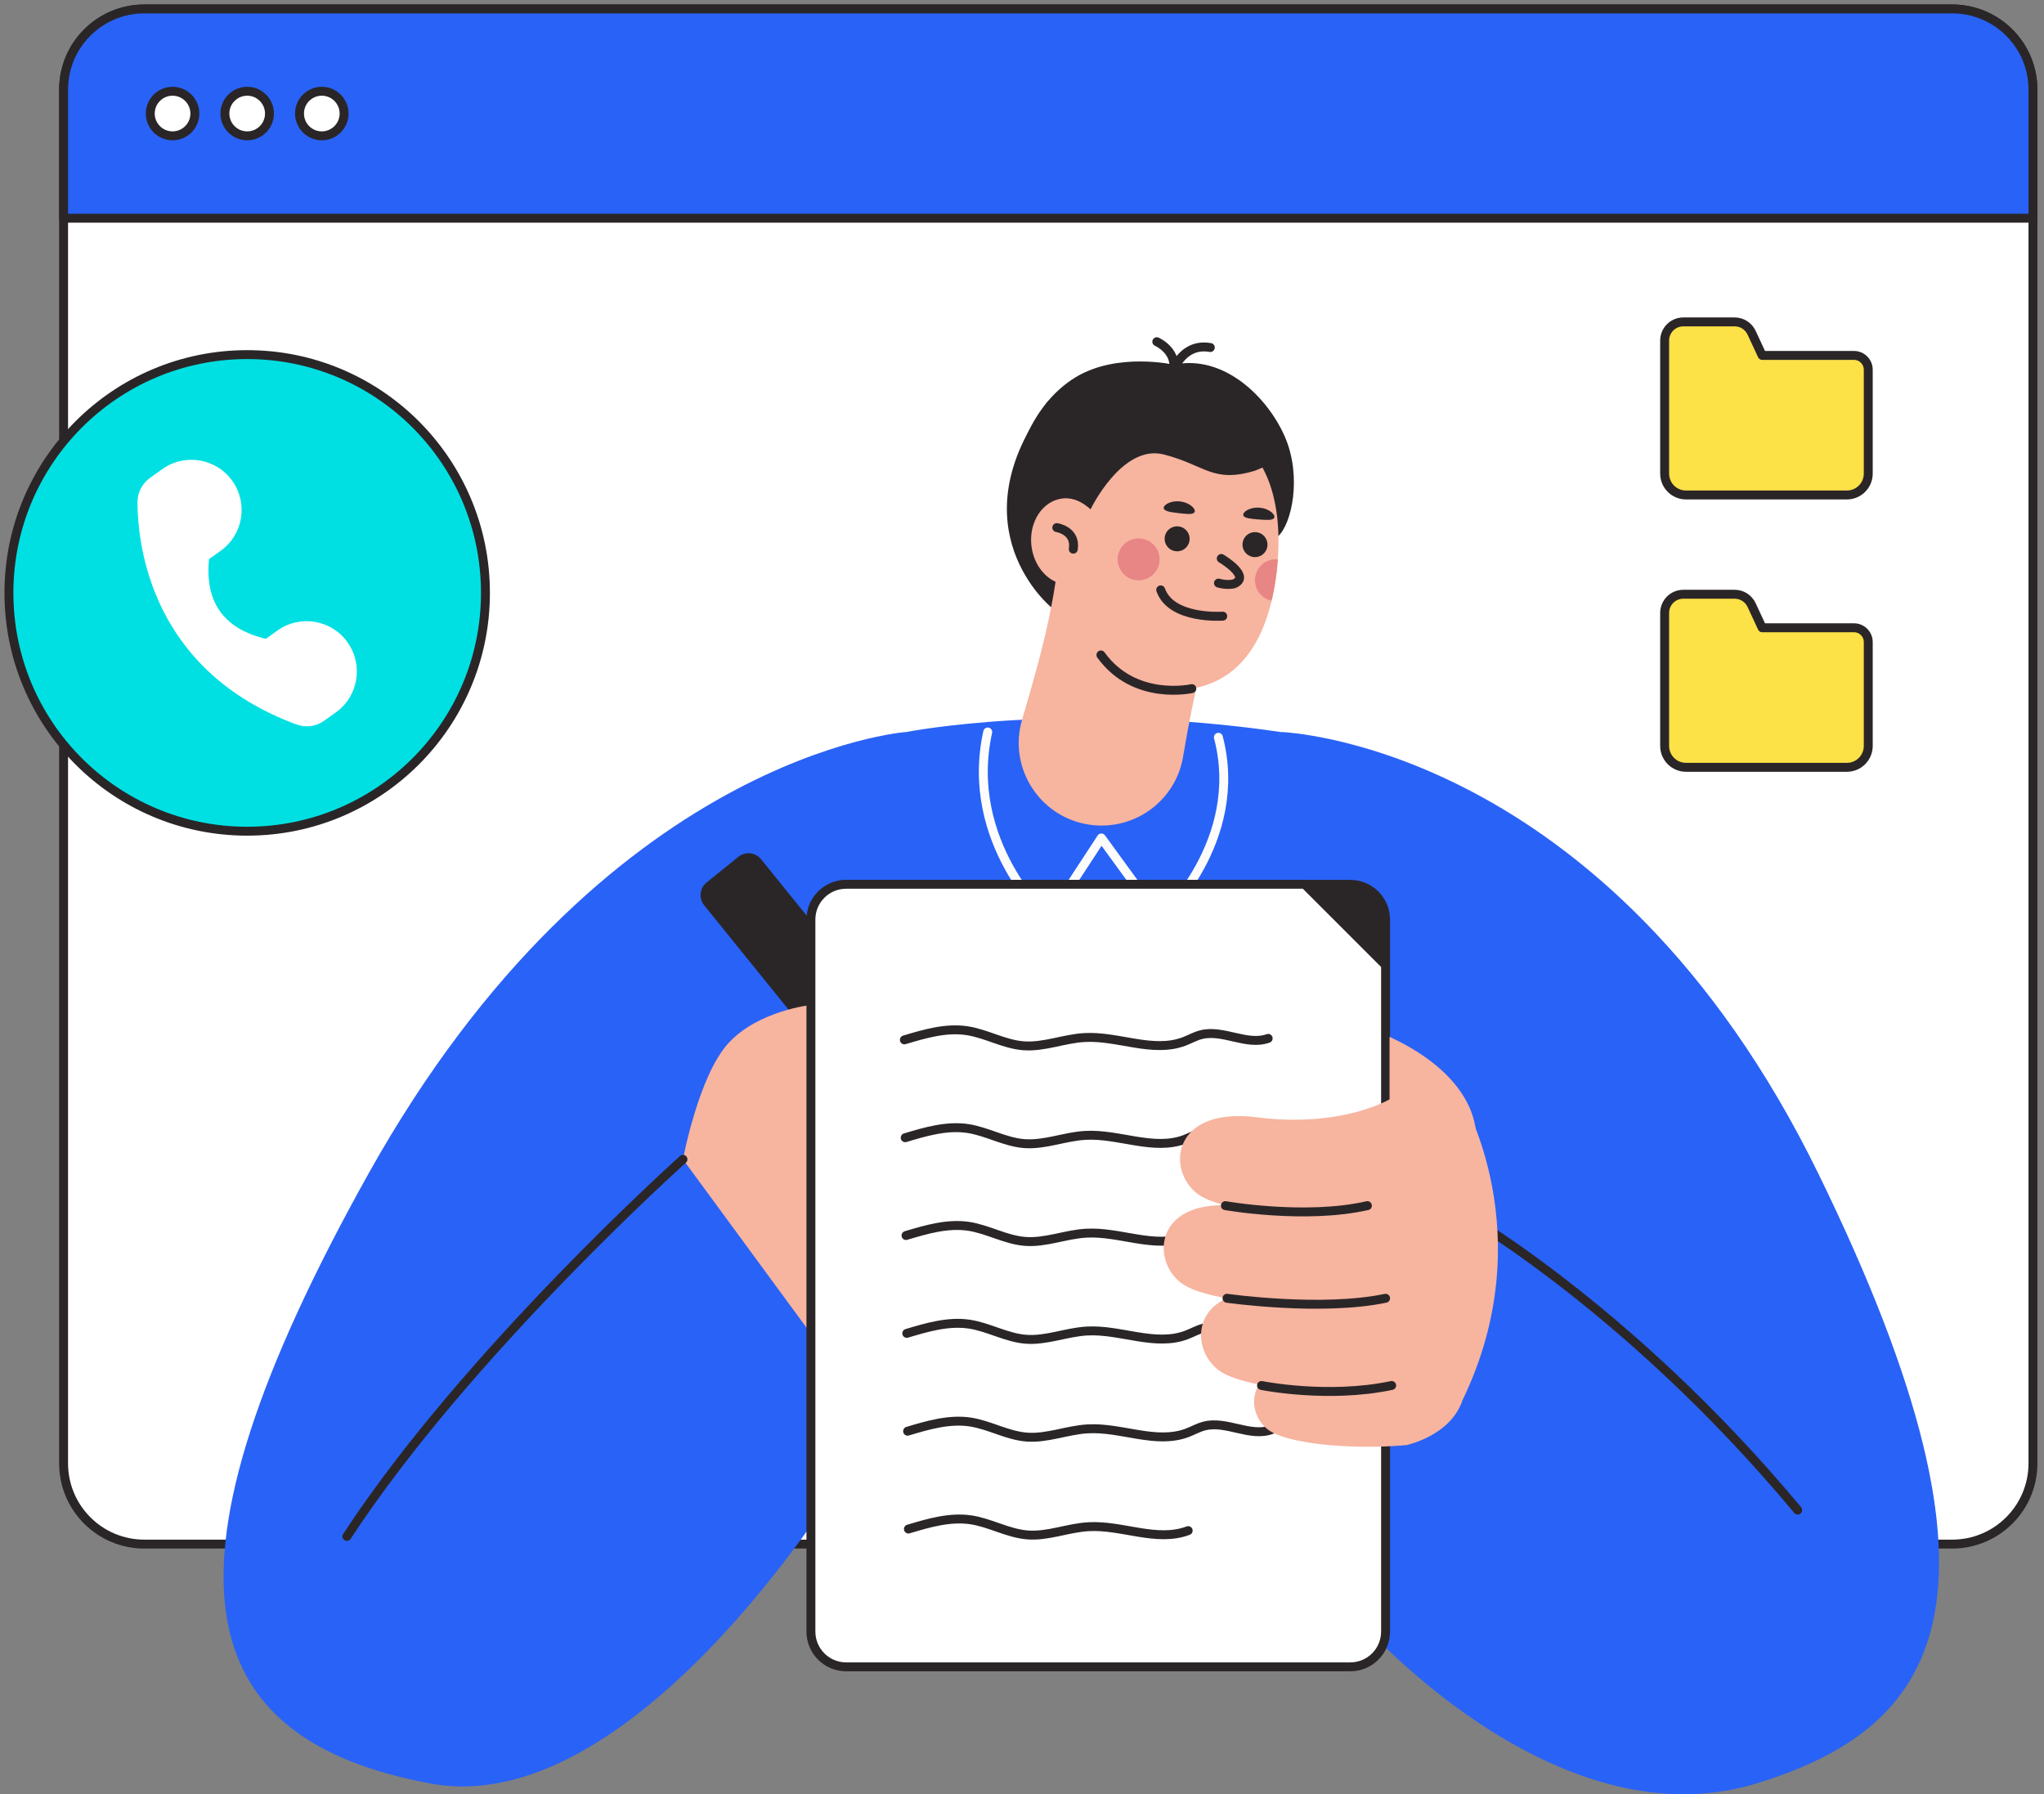 <svg width="229" height="201" viewBox="0 0 229 201" fill="none" xmlns="http://www.w3.org/2000/svg">
<rect x="0" y="0" width="229" height="201" fill="#808080" stroke="none"/>
<path d="M227.763 10.044V163.931C227.763 168.926 223.705 172.975 218.71 172.975H16.168C11.174 172.975 7.124 168.926 7.124 163.931V10.044C7.124 5.05 11.174 1 16.168 1H218.71C223.705 1 227.763 5.05 227.763 10.044Z" fill="white" stroke="#2A2628" stroke-linecap="round" stroke-linejoin="round"/>
<path d="M227.763 10.044V24.446H7.124V10.044C7.124 5.05 11.174 1 16.168 1H218.71C223.705 1 227.763 5.05 227.763 10.044Z" fill="#2962F6" stroke="#2A2628" stroke-linecap="round" stroke-linejoin="round"/>
<path d="M19.333 15.217C20.712 15.217 21.83 14.099 21.83 12.72C21.83 11.34 20.712 10.222 19.333 10.222C17.953 10.222 16.835 11.34 16.835 12.72C16.835 14.099 17.953 15.217 19.333 15.217Z" fill="white" stroke="#2A2628" stroke-linecap="round" stroke-linejoin="round"/>
<path d="M27.694 15.217C29.073 15.217 30.191 14.099 30.191 12.72C30.191 11.34 29.073 10.222 27.694 10.222C26.315 10.222 25.197 11.34 25.197 12.72C25.197 14.099 26.315 15.217 27.694 15.217Z" fill="white" stroke="#2A2628" stroke-linecap="round" stroke-linejoin="round"/>
<path d="M36.053 15.217C37.432 15.217 38.55 14.099 38.55 12.72C38.55 11.34 37.432 10.222 36.053 10.222C34.674 10.222 33.556 11.34 33.556 12.72C33.556 14.099 34.674 15.217 36.053 15.217Z" fill="white" stroke="#2A2628" stroke-linecap="round" stroke-linejoin="round"/>
<path d="M101.523 82.002C101.523 82.002 119.443 78.484 143.479 82.002L132.486 105.785H111.765L101.523 82.002Z" fill="#2962F6"/>
<path d="M101.524 82C101.524 82 67.558 84.438 41.277 131.49C16.338 176.146 21.29 194.834 48.271 199.803C70.797 203.954 93.737 166.579 93.737 166.579L116.584 106.745L101.524 82Z" fill="#2962F6"/>
<path d="M143.48 82C143.48 82 180.054 83.08 203.727 131.49C227.392 179.9 216.703 193.72 196.733 199.803C173.827 206.78 151.79 180.98 151.79 180.98L128.42 106.754L143.48 82.008V82Z" fill="#2962F6"/>
<path d="M79.155 98.867L82.717 95.987C83.491 95.361 84.637 95.476 85.268 96.257L109.75 126.532L103.373 131.689L78.891 101.413C78.266 100.639 78.381 99.493 79.161 98.862L79.155 98.867Z" fill="#2A2628"/>
<path d="M110.66 82C107.927 94.343 117.426 102.991 117.426 102.991L123.391 93.871L130.031 102.991C130.031 102.991 139.556 94.25 136.502 82.591" stroke="#FCFCFC" stroke-linecap="round" stroke-linejoin="round"/>
<path d="M90.85 149.393V112.583C90.85 112.583 84.987 113.199 81.629 116.835C78.271 120.463 76.516 129.878 76.516 129.878L90.85 149.401V149.393Z" fill="#F7B49F"/>
<path d="M76.517 129.873C76.517 129.873 52.329 151.53 38.864 172.116" stroke="#2A2628" stroke-linecap="round" stroke-linejoin="round"/>
<path d="M155.232 103.015C155.232 100.83 153.46 99.067 151.283 99.067H146.17L155.232 108.128V103.015Z" fill="#2A2628" stroke="#2A2628" stroke-linecap="round" stroke-linejoin="round"/>
<path d="M146.171 99.059H94.799C92.614 99.059 90.851 100.831 90.851 103.007V182.777C90.851 184.962 92.622 186.726 94.799 186.726H151.283C153.468 186.726 155.232 184.954 155.232 182.777V108.12L146.171 99.059Z" fill="white" stroke="#2A2628" stroke-linecap="round" stroke-linejoin="round"/>
<path d="M101.321 116.491C103.608 115.807 105.978 115.107 108.341 115.461C110.492 115.79 112.466 116.972 114.635 117.149C116.946 117.334 119.19 116.356 121.502 116.229C125.256 116.01 129.146 118.001 132.664 116.668C133.305 116.423 133.904 116.077 134.562 115.909C137.026 115.276 139.692 117.191 142.079 116.322" stroke="#2A2628" stroke-linecap="round" stroke-linejoin="round"/>
<path d="M101.414 127.451C103.7 126.767 106.071 126.067 108.433 126.421C110.584 126.75 112.559 127.932 114.727 128.109C117.039 128.294 119.283 127.316 121.594 127.189C125.349 126.97 129.238 128.961 132.756 127.628C133.397 127.383 133.996 127.037 134.655 126.868C137.118 126.236 139.784 128.151 142.172 127.282" stroke="#2A2628" stroke-linecap="round" stroke-linejoin="round"/>
<path d="M101.507 138.407C103.794 137.724 106.164 137.024 108.527 137.378C110.678 137.707 112.652 138.888 114.821 139.065C117.132 139.251 119.376 138.272 121.688 138.146C125.442 137.926 129.332 139.917 132.85 138.584C133.491 138.34 134.09 137.994 134.748 137.825C137.212 137.192 139.878 139.107 142.265 138.238" stroke="#2A2628" stroke-linecap="round" stroke-linejoin="round"/>
<path d="M101.591 149.368C103.878 148.684 106.248 147.984 108.611 148.338C110.762 148.667 112.736 149.849 114.905 150.026C117.216 150.211 119.46 149.233 121.772 149.106C125.526 148.887 129.416 150.878 132.934 149.545C133.575 149.3 134.174 148.954 134.832 148.785C137.296 148.153 139.962 150.068 142.349 149.199" stroke="#2A2628" stroke-linecap="round" stroke-linejoin="round"/>
<path d="M101.684 160.328C103.97 159.644 106.341 158.944 108.703 159.298C110.854 159.627 112.829 160.808 114.997 160.986C117.309 161.171 119.553 160.193 121.864 160.066C125.619 159.847 129.508 161.838 133.026 160.505C133.667 160.26 134.266 159.914 134.925 159.745C137.388 159.113 140.054 161.028 142.442 160.159" stroke="#2A2628" stroke-linecap="round" stroke-linejoin="round"/>
<path d="M101.775 171.288C104.062 170.605 106.433 169.904 108.795 170.259C110.946 170.588 112.92 171.769 115.089 171.946C117.4 172.132 119.644 171.153 121.956 171.026C125.711 170.807 129.6 172.798 133.118 171.465" stroke="#2A2628" stroke-linecap="round" stroke-linejoin="round"/>
<path d="M155.679 116.153V123.147C155.679 123.147 150.347 126.378 140.796 125.163C131.246 123.957 130.655 131.145 134.207 133.769C137.759 136.393 152.768 137 159.889 134.714C167.018 132.427 168.773 122.21 155.679 116.153Z" fill="#F7B49F"/>
<path d="M153.41 133.137C153.41 133.137 148.517 136.368 138.966 135.154C129.416 133.939 128.825 141.135 132.377 143.759C135.929 146.383 150.938 146.99 158.059 144.704C165.188 142.418 153.41 133.137 153.41 133.137Z" fill="#F7B49F"/>
<path d="M162.446 135.06C162.446 135.06 181.927 145.774 201.407 169.169" stroke="#2A2628" stroke-linecap="round" stroke-linejoin="round"/>
<path d="M157.595 142.896C157.595 142.896 152.701 146.127 143.151 144.912C133.6 143.706 133.01 150.894 136.562 153.518C140.114 156.142 155.123 156.749 162.243 154.463C169.372 152.176 157.595 142.896 157.595 142.896Z" fill="#F7B49F"/>
<path d="M163.845 156.87C162.521 160.843 157.594 161.881 157.594 161.881C151.646 162.438 144.255 161.771 142.104 160.185C139.26 158.084 139.733 152.314 147.393 153.284C155.046 154.254 158.969 151.664 158.969 151.664C158.969 151.664 162.36 154.339 163.845 156.87Z" fill="#F7B49F"/>
<path d="M163.779 123.046C163.779 123.046 172.832 138.292 163.847 156.869L147.918 141.574L148.703 130.412L163.779 123.055V123.046Z" fill="#F7B49F"/>
<path d="M137.287 135.06C137.287 135.06 146.238 136.646 153.198 135.06" stroke="#2A2628" stroke-linecap="round" stroke-linejoin="round"/>
<path d="M137.465 145.437C137.465 145.437 148.078 146.947 155.233 145.437" stroke="#2A2628" stroke-linecap="round" stroke-linejoin="round"/>
<path d="M141.336 155.207C141.336 155.207 148.76 156.717 155.915 155.207" stroke="#2A2628" stroke-linecap="round" stroke-linejoin="round"/>
<path d="M117.764 68.022C117.764 68.022 106.814 59.087 117.461 44.88L125.206 54.793L123.392 65.01L117.756 68.022H117.764Z" fill="#2A2628"/>
<path d="M114.094 57.212C112.769 52.622 115.317 45.392 120.531 42.245C125.213 39.427 131.49 40.853 131.49 40.853C137.118 39.663 142.019 44.489 143.951 48.927C145.883 53.373 144.728 58.73 143.158 60.106L140.543 65.961L120.143 66.011C120.143 66.011 119.864 65.404 119.443 64.459V65.126C119.443 65.126 115.95 63.649 114.094 57.203V57.212Z" fill="#2A2628"/>
<path d="M134.966 73.479C134.966 73.479 133.903 76.685 132.545 84.776C131.744 89.551 127.382 92.884 122.564 92.445C116.743 91.914 112.854 86.194 114.516 80.591C116.844 72.728 118.65 66.03 118.903 58.259L134.966 73.479Z" fill="#F7B49F"/>
<path d="M143.159 62.673C143.151 62.85 143.134 63.028 143.117 63.205C143.109 63.247 143.109 63.289 143.109 63.331C143.109 63.39 143.109 63.449 143.092 63.508C142.991 64.572 142.83 65.584 142.628 66.554C142.577 66.799 142.527 67.052 142.459 67.297C142.451 67.339 142.442 67.373 142.434 67.415C140.974 73.447 137.473 77.379 131.272 77.311C127.804 77.269 124.809 75.438 122.734 72.629L119.739 61.188C120.557 53.005 125.349 46.778 134.225 47.656C141.151 48.348 143.733 54.852 143.159 62.673Z" fill="#F7B49F"/>
<path d="M136.991 69.025C136.991 69.025 131.229 69.447 130.039 66.081" stroke="#2A2628" stroke-linecap="round" stroke-linejoin="round"/>
<path d="M133.525 77.14C133.525 77.14 127.113 78.608 123.342 73.369" stroke="#2A2628" stroke-linecap="round" stroke-linejoin="round"/>
<path d="M121.68 64.934C121.224 65.238 120.71 65.432 120.153 65.491C117.917 65.745 115.859 63.796 115.555 61.13C115.251 58.464 116.812 56.093 119.048 55.84C120.22 55.705 121.351 56.177 122.195 57.055C122.195 57.055 123.047 58.016 123.41 60.008L121.688 64.934H121.68Z" fill="#F7B49F"/>
<path d="M118.398 59.105C118.398 59.105 120.575 59.417 120.246 61.518" stroke="#2A2628" stroke-linecap="round" stroke-linejoin="round"/>
<path d="M139.295 57.736C139.43 58.081 140.181 58.115 141 58.191C141.809 58.242 142.56 58.335 142.754 58.014C142.948 57.71 142.257 56.968 141.109 56.875C139.962 56.782 139.16 57.407 139.304 57.736H139.295Z" fill="#2A2628"/>
<path d="M130.393 56.97C130.512 57.316 131.271 57.383 132.072 57.485C132.882 57.569 133.633 57.687 133.827 57.375C134.03 57.08 133.372 56.312 132.224 56.177C131.077 56.042 130.258 56.633 130.385 56.97H130.393Z" fill="#2A2628"/>
<path d="M136.824 62.562C136.824 62.562 140.266 64.586 138.241 65.405C138.241 65.405 137.549 65.607 136.512 65.32" stroke="#2A2628" stroke-linecap="round" stroke-linejoin="round"/>
<path d="M125.273 62.14C124.987 63.406 125.78 64.663 127.045 64.95C128.311 65.237 129.568 64.444 129.855 63.178C130.142 61.913 129.348 60.655 128.083 60.377C126.817 60.09 125.56 60.883 125.282 62.149L125.273 62.14Z" fill="#E88585"/>
<path d="M143.158 62.671C143.15 62.848 143.133 63.026 143.116 63.203C143.107 63.245 143.107 63.287 143.107 63.329C143.107 63.388 143.107 63.447 143.091 63.506C142.989 64.569 142.829 65.582 142.626 66.552C142.576 66.797 142.525 67.05 142.458 67.294C142.449 67.294 142.432 67.286 142.424 67.286C141.167 67.008 140.374 65.751 140.661 64.485C140.914 63.321 142.002 62.553 143.158 62.671Z" fill="#E88585"/>
<path d="M130.977 60.36C130.977 60.858 131.382 61.263 131.879 61.263C132.377 61.263 132.782 60.858 132.782 60.36C132.782 59.862 132.377 59.457 131.879 59.457C131.382 59.457 130.977 59.862 130.977 60.36Z" fill="#2A2628" stroke="#2A2628" stroke-linecap="round" stroke-linejoin="round"/>
<path d="M139.7 61.01C139.7 61.507 140.105 61.912 140.602 61.912C141.1 61.912 141.505 61.507 141.505 61.01C141.505 60.512 141.1 60.107 140.602 60.107C140.105 60.107 139.7 60.512 139.7 61.01Z" fill="#2A2628" stroke="#2A2628" stroke-linecap="round" stroke-linejoin="round"/>
<path d="M122.186 57.044C122.186 57.044 125.712 49.72 130.378 50.91C135.043 52.099 135.853 54.158 140.595 52.732L143.235 51.627L134.959 46.481L129.492 43.713L123.637 46.329L120.27 51.475L119.73 55.82C119.73 55.82 120.794 55.82 122.177 57.052L122.186 57.044Z" fill="#2A2628"/>
<path d="M129.601 38.28C129.601 38.28 132.764 39.647 130.976 42.853C130.976 42.853 131.862 38.28 135.599 38.93" stroke="#2A2628" stroke-linecap="round" stroke-linejoin="round"/>
<path d="M27.694 93.113C42.437 93.113 54.388 81.162 54.388 66.419C54.388 51.676 42.437 39.725 27.694 39.725C12.951 39.725 1 51.676 1 66.419C1 81.162 12.951 93.113 27.694 93.113Z" fill="#00E0E3" stroke="#2A2628" stroke-linecap="round" stroke-linejoin="round"/>
<path d="M197.424 39.815L196.243 37.276C195.897 36.533 195.163 36.061 194.344 36.061H188.59C187.435 36.061 186.498 36.998 186.498 38.153V53.053C186.498 54.377 187.57 55.449 188.894 55.449H206.915C208.24 55.449 209.311 54.377 209.311 53.053V41.418C209.311 40.532 208.594 39.815 207.708 39.815H197.441H197.424Z" fill="#FCE147" stroke="#2A2628" stroke-linecap="round" stroke-linejoin="round"/>
<path d="M197.424 70.324L196.243 67.785C195.897 67.042 195.163 66.57 194.344 66.57H188.59C187.435 66.57 186.498 67.506 186.498 68.662V83.561C186.498 84.886 187.57 85.957 188.894 85.957H206.915C208.24 85.957 209.311 84.886 209.311 83.561V71.927C209.311 71.041 208.594 70.324 207.708 70.324H197.441H197.424Z" fill="#FCE147" stroke="#2A2628" stroke-linecap="round" stroke-linejoin="round"/>
<path d="M38.931 71.944C37.126 69.413 33.608 68.831 31.085 70.636L29.786 71.564C25.069 70.442 22.943 67.464 23.416 62.638L24.715 61.71C27.246 59.905 27.828 56.387 26.023 53.864C24.217 51.333 20.699 50.751 18.177 52.556L16.877 53.484L16.81 53.535C15.924 54.168 15.401 55.18 15.401 56.269C15.426 61.212 16.995 75.159 33.211 81.157C34.249 81.545 35.421 81.385 36.324 80.735L37.623 79.807C40.154 78.002 40.736 74.484 38.931 71.953V71.944Z" fill="white"/>
</svg>
